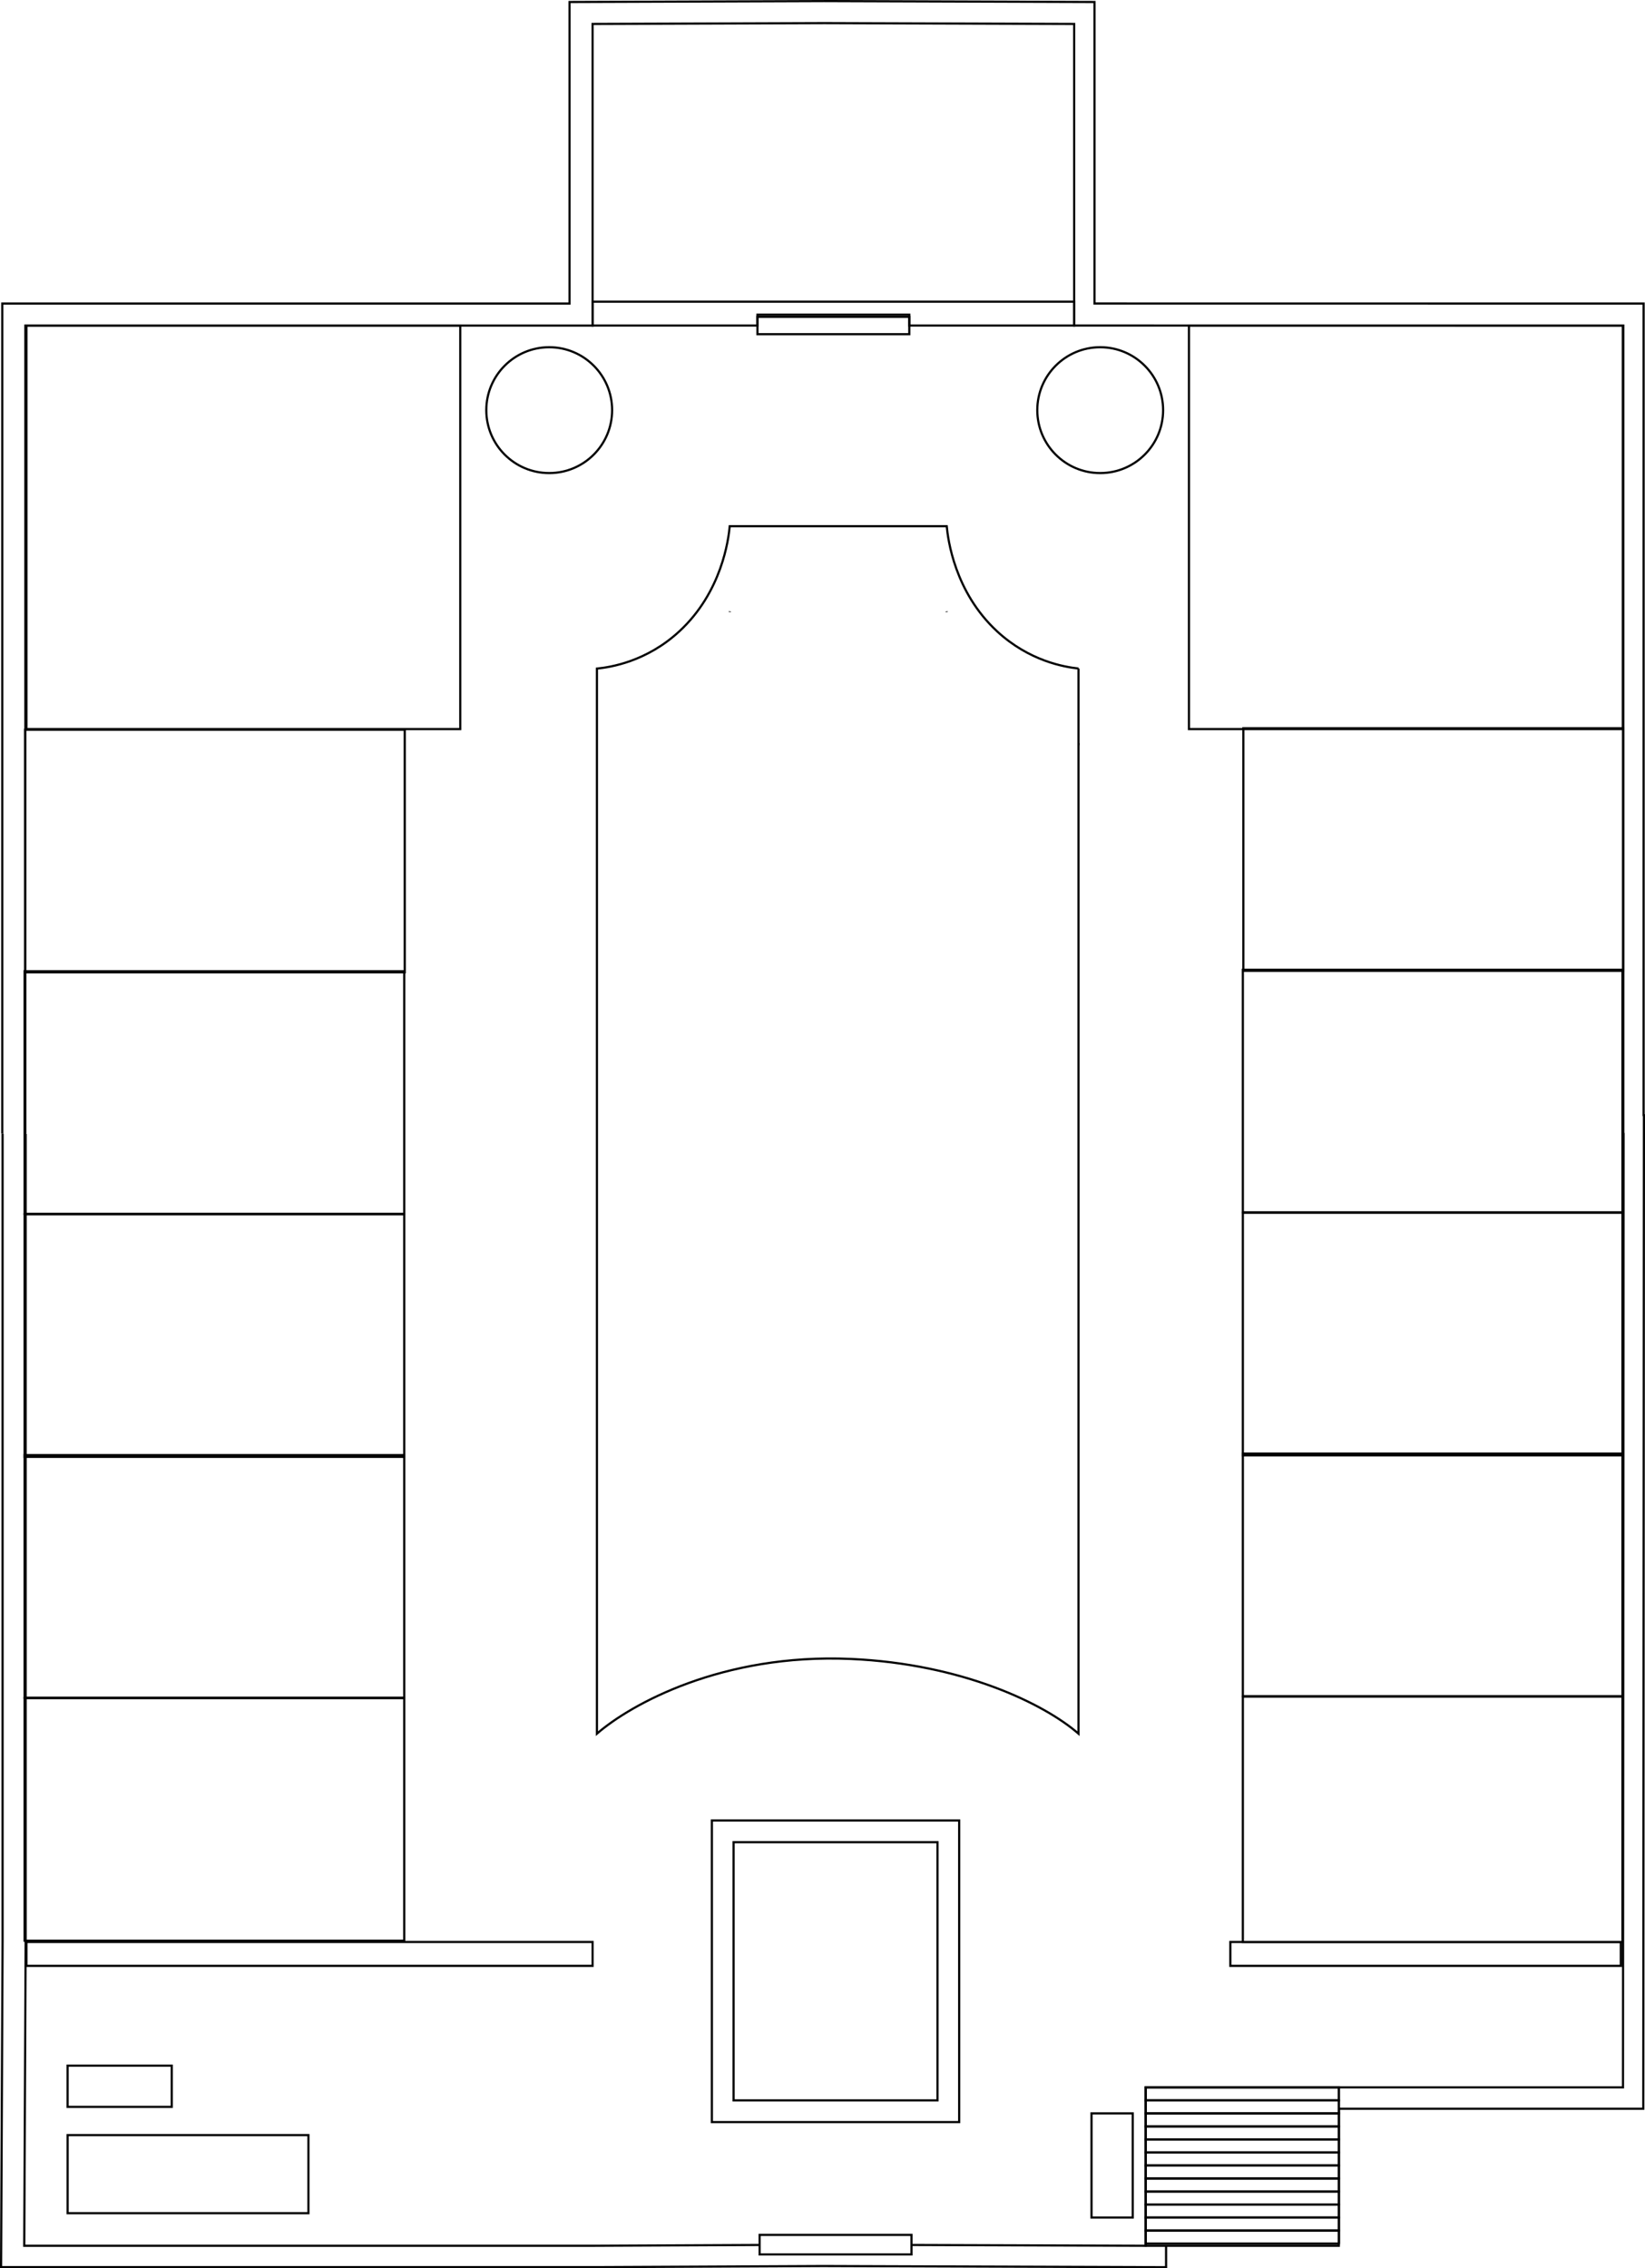 <?xml version="1.0" encoding="UTF-8"?>
<svg id="Layer_1" data-name="Layer 1" xmlns="http://www.w3.org/2000/svg" viewBox="0 0 758.33 1045.42">
  <defs>
    <style>
      .cls-1 {
        fill: none;
        stroke: #000;
        stroke-miterlimit: 10;
      }
    </style>
  </defs>
  <polyline class="cls-1"
    points="11.68 522.58 11.68 150.05 273.18 150.05 273.18 11.03 380.02 10.65 495.18 11.03 495.18 150.03 748.32 150.05 748.32 522.58 748.46 522.6 748.18 962.03 528.18 962.03 528.18 1035.03 420.18 1034.67" />
  <polyline class="cls-1" points="11.82 522.6 11.82 895.13 11.18 1035.03 273.18 1035.03 350.18 1034.67" />
  <path class="cls-1"
    d="M497.18,308.11v490.91c-15.86-13.8-53.57-32.16-105-34.44-59.31-2.63-101.43,20.93-117,34.44V308.14c6.25-.62,22.86-3.19,38-17.18,19.57-18.09,22.65-42.3,23.22-48.44h100.03c.58,6.1,3.64,30.35,23.22,48.45,14.78,13.67,30.95,16.44,37.53,17.14Z" />
  <rect class="cls-1" x="548.1" y="150.03" width="200" height="186" /> <!-- 1 -->
  <rect class="cls-1" x="573.18" y="335.63" width="175" height="111.8" /> <!-- 2 -->
  <rect class="cls-1" x="572.94" y="446.94" width="175" height="111.8" /> <!-- 3 -->
  <rect class="cls-1" x="572.94" y="558.94" width="175" height="111.8" /> <!-- 4 -->
  <rect class="cls-1" x="572.94" y="669.94" width="175" height="111.8" /> <!-- 5 -->
  <rect class="cls-1" x="572.94" y="781.94" width="175" height="113.09" /> <!-- 6 -->
  <rect class="cls-1" x="11.58" y="336.33" width="175" height="111.8" /> <!-- 7 -->
  <rect class="cls-1" x="11.34" y="447.64" width="175" height="111.8" /> <!-- 8 -->
  <rect class="cls-1" x="11.34" y="559.64" width="175" height="111.8" /> <!-- 9 -->
  <rect class="cls-1" x="11.34" y="670.64" width="175" height="111.8" /> <!-- 10 -->
  <rect class="cls-1" x="11.34" y="782.64" width="175" height="111.8" /> <!-- 11 -->
  <rect class="cls-1" x="12.18" y="150.03" width="200" height="186" /> <!-- 12 -->
  <rect class="cls-1" x="12.18" y="895.03" width="261" height="11" />
  <rect class="cls-1" x="315.68" y="851.53" width="139" height="114" transform="translate(1293.7 523.35) rotate(90)" />
  <rect class="cls-1" x="338.18" y="849.03" width="94" height="119" />
  <rect class="cls-1" x="31.18" y="984.03" width="111" height="36" />
  <rect class="cls-1" x="350.18" y="1030.03" width="70" height="9" />
  <rect class="cls-1" x="488.68" y="988.53" width="48" height="19" transform="translate(-485.35 1510.7) rotate(-90)" />
  <rect class="cls-1" x="528.18" y="962.03" width="89" height="73" />
  <g>
    <rect class="cls-1" x="528.18" y="962.03" width="89" height="6" />
    <rect class="cls-1" x="528.18" y="968.03" width="89" height="6" />
    <rect class="cls-1" x="528.18" y="974.03" width="89" height="6" />
  </g>
  <g>
    <rect class="cls-1" x="528.18" y="980.03" width="89" height="6" />
    <rect class="cls-1" x="528.18" y="986.03" width="89" height="6" />
    <rect class="cls-1" x="528.18" y="992.03" width="89" height="6" />
  </g>
  <g>
    <rect class="cls-1" x="528.18" y="998.03" width="89" height="6" />
    <rect class="cls-1" x="528.18" y="1004.03" width="89" height="6" />
    <rect class="cls-1" x="528.18" y="1010.03" width="89" height="6" />
  </g>
  <g>
    <rect class="cls-1" x="528.18" y="1016.03" width="89" height="6" />
    <rect class="cls-1" x="528.18" y="1022.03" width="89" height="6" />
    <rect class="cls-1" x="528.18" y="1028.03" width="89" height="6" />
  </g>
  <rect class="cls-1" x="31.18" y="952.03" width="48" height="19" transform="translate(110.35 1923.05) rotate(180)" />
  <polyline class="cls-1"
    points="1.19 522.45 1.19 894.94 .5 1044.88 272.59 1044.88 379.58 1044.38 537.55 1044.92 537.55 1035.03" />
  <polyline class="cls-1"
    points="1.05 522.43 1.05 139.9 262.55 139.9 262.55 .92 379.82 .5 379.82 .5 504.55 .92 504.55 139.88 757.69 139.9 757.69 513.94 757.83 513.96 757.54 971.88 617.18 971.88 617.18 1034.03" />
  <polygon class="cls-1"
    points="495.18 139.03 495.18 150.03 419.18 150.03 419.18 146.03 349.18 146.03 349.18 150.03 273.18 150.03 273.18 139.03 495.18 139.03" />
  <circle class="cls-1" cx="253.18" cy="189.03" r="29" />
  <circle class="cls-1" cx="507.18" cy="189.03" r="29" />
  <rect class="cls-1" x="567.18" y="895.03" width="180" height="11" />
  <path class="cls-1" d="M336.43,281.74c-.01,.09-.02,.19-.03,.29" />
  <path class="cls-1" d="M436.43,282.03c-.01-.1-.02-.19-.03-.28" />
  <path class="cls-1" d="M497.65,343.01c-.15-.01-.31-.03-.47-.05" />
  <rect class="cls-1" x="349.18" y="145.03" width="70" height="9" />
</svg>